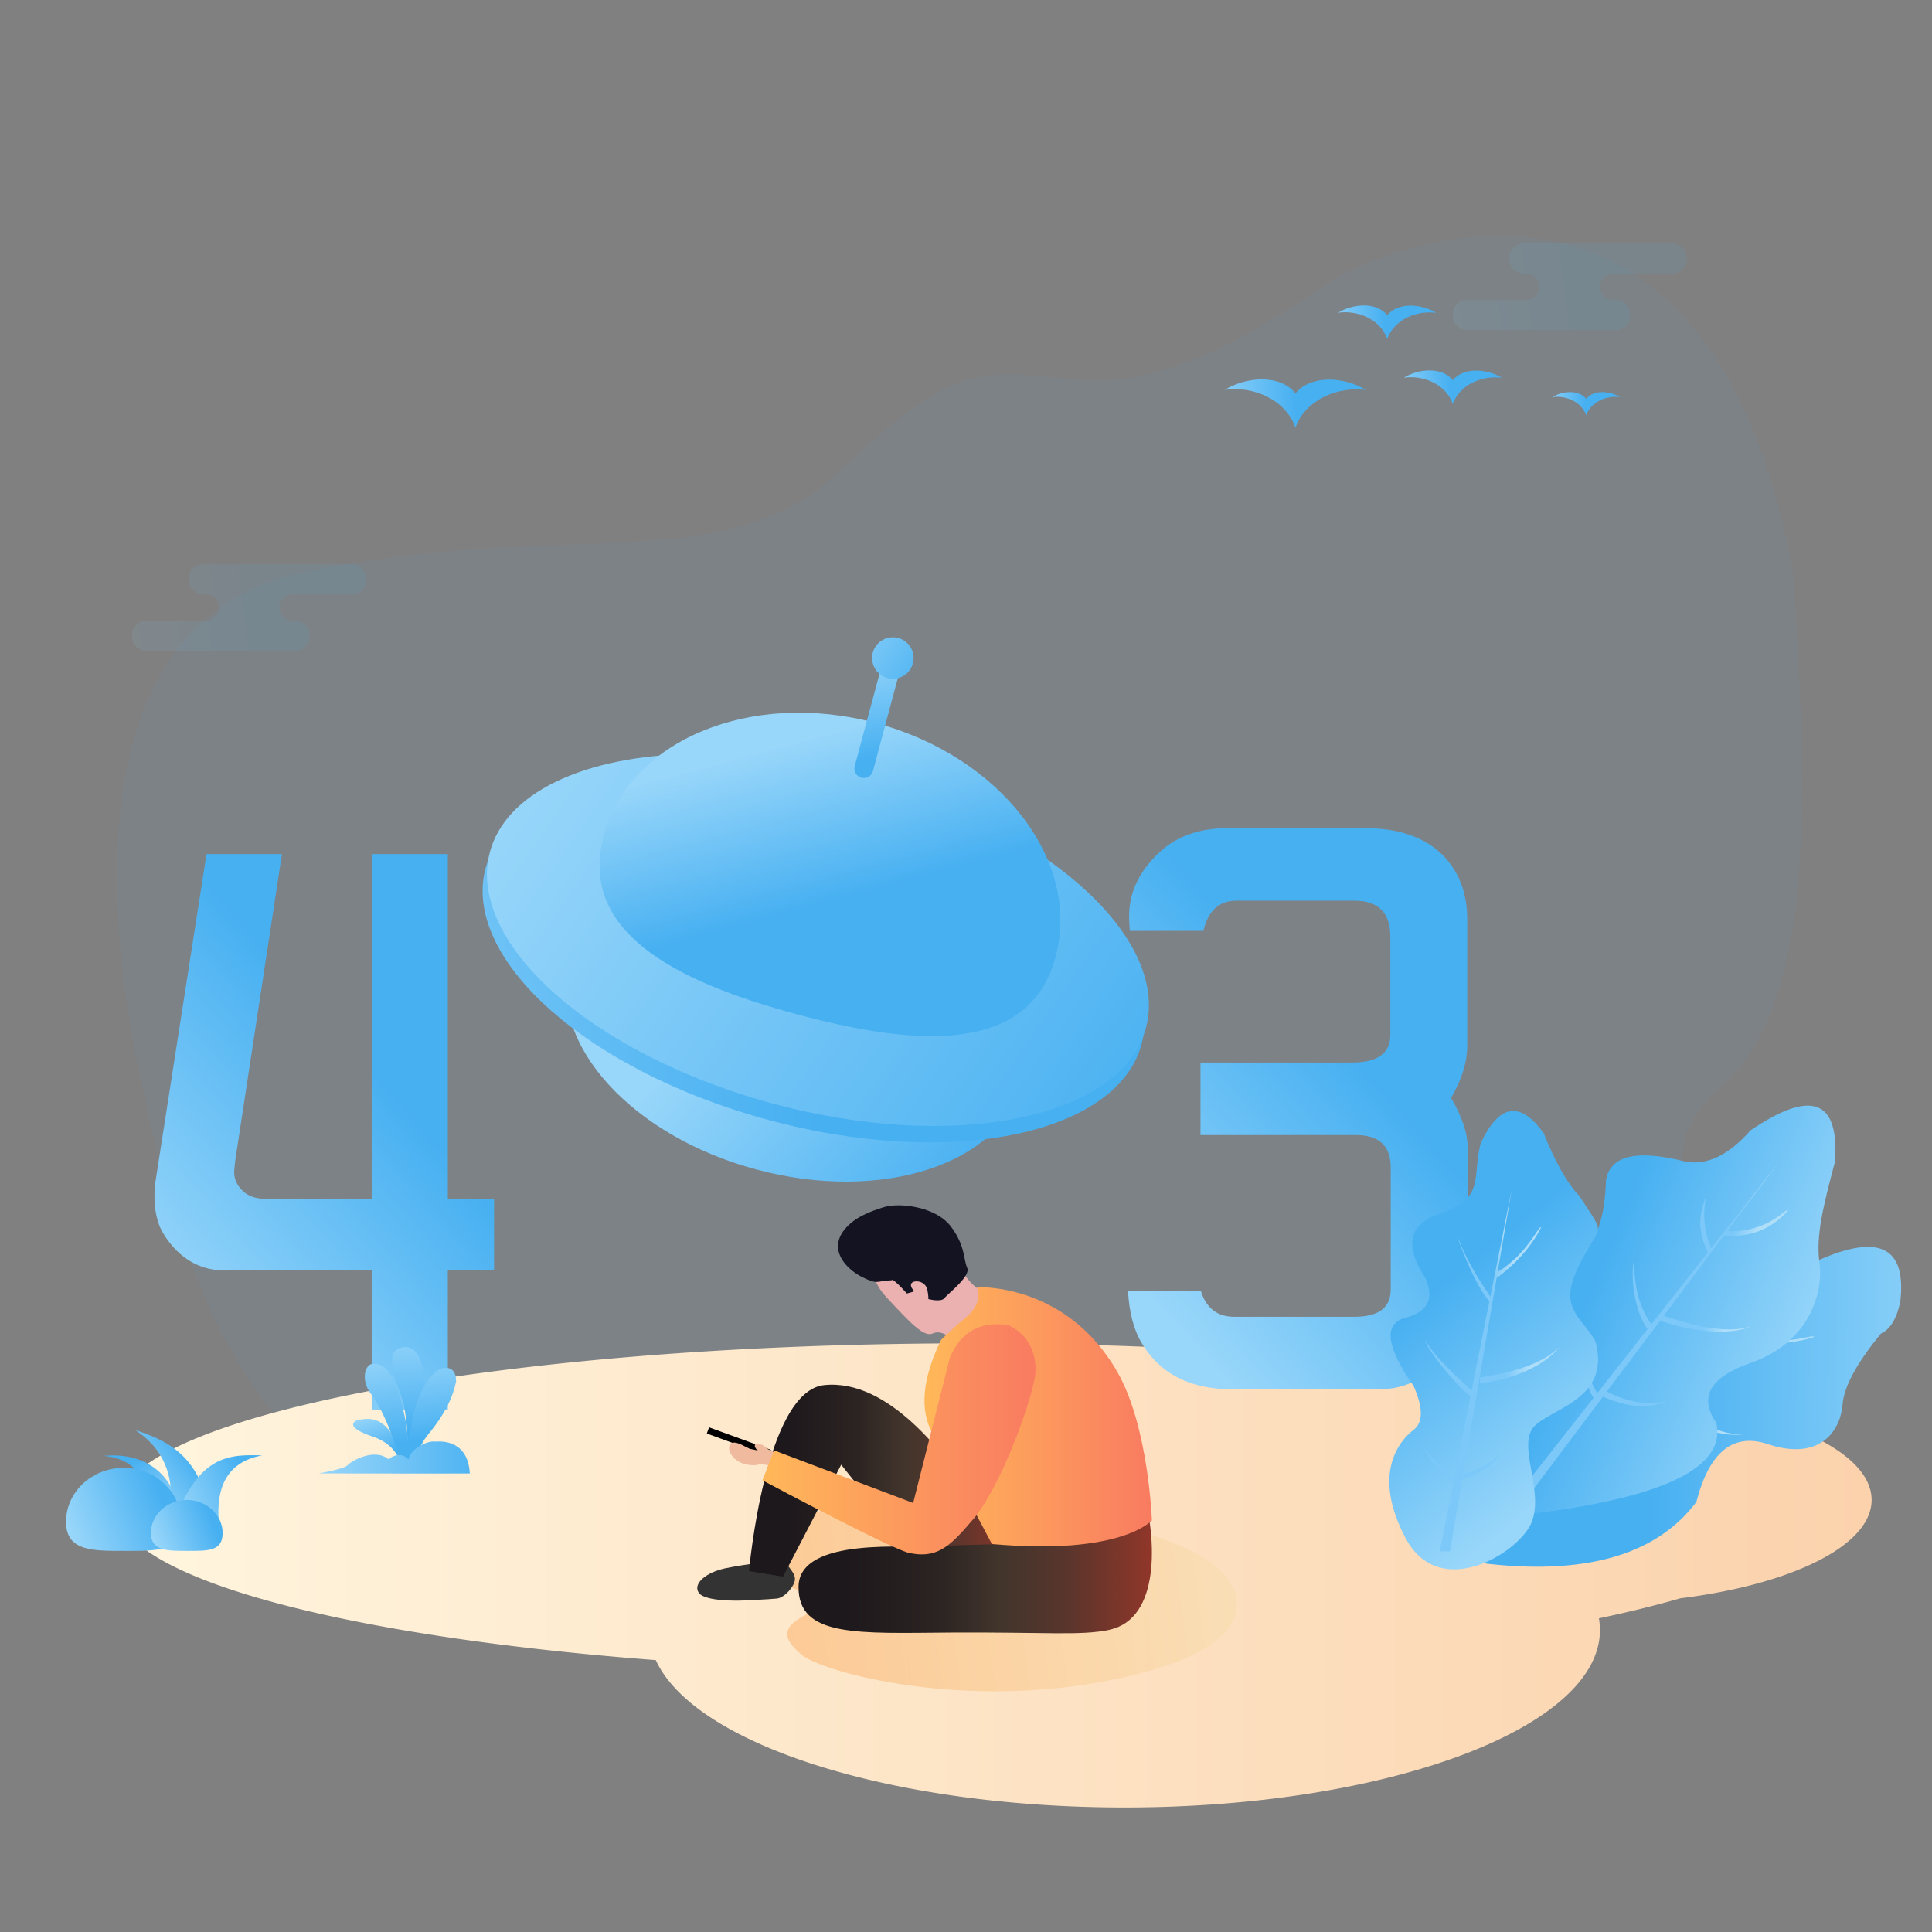 <svg xmlns="http://www.w3.org/2000/svg" xmlns:xlink="http://www.w3.org/1999/xlink" viewBox="0 0 1024 1024">
    <rect x="0" y="0" width="1024" height="1024" fill="#808080" stroke="none"/>
    <defs>
        <style>
            .cls-1{fill:#fff;fill-opacity:0;}.cls-2{fill:#47b0f1;opacity:0.05;}.cls-2,.cls-3,.cls-34,.cls-4{isolation:isolate;}.cls-3,.cls-4{opacity:0.1;}.cls-3{fill:url(#未命名的渐变_30);}.cls-4{fill:url(#未命名的渐变_30-2);}.cls-5{fill:url(#未命名的渐变_3);}.cls-6{fill:url(#未命名的渐变_30-3);}.cls-7{fill:url(#未命名的渐变_30-4);}.cls-8{fill:url(#未命名的渐变_30-5);}.cls-9{fill:url(#未命名的渐变_30-6);}.cls-10{fill:url(#未命名的渐变_30-7);}.cls-11{fill:url(#未命名的渐变_30-8);}.cls-12{fill:url(#未命名的渐变_30-9);}.cls-13{fill:url(#未命名的渐变_30-10);}.cls-14{fill:url(#未命名的渐变_12);}.cls-15{fill:url(#未命名的渐变_30-11);}.cls-16{fill:url(#未命名的渐变_30-12);}.cls-17{fill:url(#未命名的渐变_30-13);}.cls-18{fill:url(#未命名的渐变_30-14);}.cls-19{fill:url(#未命名的渐变_30-15);}.cls-20{fill:url(#未命名的渐变_30-16);}.cls-21{fill:url(#未命名的渐变_30-17);}.cls-22{fill:url(#未命名的渐变_30-18);}.cls-23{fill:url(#未命名的渐变_30-19);}.cls-24{fill:url(#未命名的渐变_30-20);}.cls-25{fill:url(#未命名的渐变_30-21);}.cls-26{fill:url(#未命名的渐变_30-22);}.cls-27{fill:url(#未命名的渐变_30-23);}.cls-28{fill:url(#未命名的渐变_30-24);}.cls-29{fill:url(#未命名的渐变_31);}.cls-30{fill:url(#未命名的渐变_30-25);}.cls-31{fill:url(#未命名的渐变_31-2);}.cls-32{fill:url(#未命名的渐变_30-26);}.cls-33{fill:url(#未命名的渐变_31-3);}.cls-34{opacity:0.4;fill:url(#未命名的渐变_32);}.cls-35{fill:#ebb0b0;}.cls-36{fill:#131322;}.cls-37{fill:#333;}.cls-38{fill:url(#未命名的渐变_34);}.cls-39{fill:url(#未命名的渐变_34-2);}.cls-40{fill:url(#未命名的渐变_36);}.cls-41{fill-rule:evenodd;}.cls-42{fill:#efba9e;}.cls-43{fill:url(#未命名的渐变_36-2);}
        </style>
        <linearGradient id="未命名的渐变_30" x1="212.14" y1="933.32" x2="212.78" y2="933.35"
                        gradientTransform="matrix(124, 0, 0, -46, -26252, 43255.93)" gradientUnits="userSpaceOnUse">
            <stop offset="0" stop-color="#98d6fa"></stop>
            <stop offset="1" stop-color="#47b0f1"></stop>
        </linearGradient>
        <linearGradient id="未命名的渐变_30-2" x1="212.14" y1="933.32" x2="212.78" y2="933.35"
                        gradientTransform="matrix(124, 0, 0, -46, -25552, 43085.93)"
                        xlink:href="#未命名的渐变_30"></linearGradient>
        <linearGradient id="未命名的渐变_3" x1="213.77" y1="931.76" x2="214.77" y2="931.76"
                        gradientTransform="matrix(930, 0, 0, -246, -198744, 230046.9)" gradientUnits="userSpaceOnUse">
            <stop offset="0" stop-color="#fff5de"></stop>
            <stop offset="1" stop-color="#fbd2ac"></stop>
        </linearGradient>
        <linearGradient id="未命名的渐变_30-3" x1="211.01" y1="934.89" x2="211.64" y2="934.91"
                        gradientTransform="matrix(74.87, 0, 0, -25.58, -15158.72, 24124.51)"
                        xlink:href="#未命名的渐变_30"></linearGradient>
        <linearGradient id="未命名的渐变_30-4" x1="209.74" y1="936.45" x2="210.38" y2="936.47"
                        gradientTransform="matrix(51.89, 0, 0, -17.72, -10147.3, 16802.7)"
                        xlink:href="#未命名的渐变_30"></linearGradient>
        <linearGradient id="未命名的渐变_30-5" x1="209.74" y1="936.45" x2="210.38" y2="936.47"
                        gradientTransform="matrix(51.89, 0, 0, -17.72, -10182.09, 16768.22)"
                        xlink:href="#未命名的渐变_30"></linearGradient>
        <linearGradient id="未命名的渐变_30-6" x1="207.92" y1="938.7" x2="208.55" y2="938.72"
                        gradientTransform="matrix(35.97, 0, 0, -12.29, -6661.82, 11746.33)"
                        xlink:href="#未命名的渐变_30"></linearGradient>
        <linearGradient id="未命名的渐变_30-7" x1="213.02" y1="931.26" x2="213.41" y2="931.82"
                        gradientTransform="matrix(180, 0, 0, -294.41, -38224.14, 274895.85)"
                        xlink:href="#未命名的渐变_30"></linearGradient>
        <linearGradient id="未命名的渐变_30-8" x1="213.43" y1="931.63" x2="214.09" y2="931.42"
                        gradientTransform="matrix(0, 248, 160, 0, -148632.29, -52423.42)"
                        xlink:href="#未命名的渐变_30"></linearGradient>
        <linearGradient id="未命名的渐变_30-9" x1="212.83" y1="931.42" x2="213.87" y2="931.57"
                        gradientTransform="matrix(0, 360, 180, 0, -167250.51, -76483.16)"
                        xlink:href="#未命名的渐变_30"></linearGradient>
        <linearGradient id="未命名的渐变_30-10" x1="213.36" y1="931.66" x2="214.46" y2="931.46"
                        gradientTransform="matrix(0, 360, 180, 0, -167248.18, -76491.85)"
                        xlink:href="#未命名的渐变_30"></linearGradient>
        <linearGradient id="未命名的渐变_12" x1="213.3" y1="931.84" x2="213.61" y2="931.49"
                        gradientTransform="matrix(239.55, 64.19, 41.41, -154.55, -89295.59, 130726.9)"
                        gradientUnits="userSpaceOnUse">
            <stop offset="0" stop-color="#98d6fa"></stop>
            <stop offset="1" stop-color="#47b0f1"></stop>
        </linearGradient>
        <linearGradient id="未命名的渐变_30-11" x1="191.46" y1="932.49" x2="191.52" y2="931.54"
                        gradientTransform="matrix(9.66, 2.59, 17.08, -63.75, -17302.86, 59292.27)"
                        xlink:href="#未命名的渐变_30"></linearGradient>
        <linearGradient id="未命名的渐变_30-12" x1="202.57" y1="933.34" x2="205.29" y2="932.39"
                        gradientTransform="matrix(21.25, 5.69, 5.69, -21.25, -9174.32, 19009.78)"
                        xlink:href="#未命名的渐变_30"></linearGradient>
        <linearGradient id="未命名的渐变_30-13" x1="213.02" y1="931.26" x2="213.4" y2="931.83"
                        gradientTransform="matrix(180, 0, 0, -297.4, -37708.14, 277672.78)"
                        xlink:href="#未命名的渐变_30"></linearGradient>
        <linearGradient id="未命名的渐变_30-14" x1="209.44" y1="933.56" x2="209.04" y2="934.33"
                        gradientTransform="matrix(40.38, 0, 0, -36.25, -8372.81, 34644.73)"
                        xlink:href="#未命名的渐变_30"></linearGradient>
        <linearGradient id="未命名的渐变_30-15" x1="208.91" y1="932.9" x2="209.47" y2="933.41"
                        gradientTransform="matrix(40.64, 0, 0, -50, -8411.77, 47442.49)"
                        xlink:href="#未命名的渐变_30"></linearGradient>
        <linearGradient id="未命名的渐变_30-16" x1="209.46" y1="933.63" x2="210.31" y2="933.93"
                        gradientTransform="matrix(46.95, 0, 0, -36.71, -9740.84, 35073.15)"
                        xlink:href="#未命名的渐变_30"></linearGradient>
        <linearGradient id="未命名的渐变_30-17" x1="210.5" y1="933.26" x2="211.35" y2="933.52"
                        gradientTransform="matrix(61, 0, 0, -44, -12805, 41871.15)"
                        xlink:href="#未命名的渐变_30"></linearGradient>
        <linearGradient id="未命名的渐变_30-18" x1="208.38" y1="934.55" x2="209.23" y2="934.8"
                        gradientTransform="matrix(38, 0, 0, -27, -7838, 26046.03)"
                        xlink:href="#未命名的渐变_30"></linearGradient>
        <linearGradient id="未命名的渐变_30-19" x1="206.13" y1="935.52" x2="206.41" y2="934.66"
                        gradientTransform="matrix(26.15, 0, 0, -25.6, -5193.95, 24698.19)"
                        xlink:href="#未命名的渐变_30"></linearGradient>
        <linearGradient id="未命名的渐变_30-20" x1="205.12" y1="933.62" x2="205.17" y2="932.72"
                        gradientTransform="matrix(22.89, 0, 0, -55.89, -4491.28, 52896.3)"
                        xlink:href="#未命名的渐变_30"></linearGradient>
        <linearGradient id="未命名的渐变_30-21" x1="202.23" y1="933.48" x2="202.25" y2="932.58"
                        gradientTransform="matrix(17.45, 0, 0, -61.12, -3312.56, 57758.27)"
                        xlink:href="#未命名的渐变_30"></linearGradient>
        <linearGradient id="未命名的渐变_30-22" x1="205.85" y1="933.71" x2="205.91" y2="932.81"
                        gradientTransform="matrix(24.86, 0, 0, -52.9, -4889.55, 50108.37)"
                        xlink:href="#未命名的渐变_30"></linearGradient>
        <linearGradient id="未命名的渐变_30-23" x1="211.33" y1="936.68" x2="212.46" y2="936.68"
                        gradientTransform="matrix(80, 0, 0, -17.01, -16737, 16706.48)"
                        xlink:href="#未命名的渐变_30"></linearGradient>
        <linearGradient id="未命名的渐变_30-24" x1="214.58" y1="932.13" x2="215.22" y2="932.2"
                        gradientTransform="matrix(-269.22, 47.47, -27.01, -153.15, 83994.06, 133295.27)"
                        xlink:href="#未命名的渐变_30"></linearGradient>
        <linearGradient id="未命名的渐变_31" x1="217.29" y1="931.06" x2="217.46" y2="930.99"
                        gradientTransform="translate(-114497.85 137997.39) rotate(-135) scale(71.08 191.9)"
                        gradientUnits="userSpaceOnUse">
            <stop offset="0.03" stop-color="#afdef9"></stop>
            <stop offset="1" stop-color="#7cc9f9"></stop>
        </linearGradient>
        <linearGradient id="未命名的渐变_30-25" x1="215.14" y1="931.63" x2="215.68" y2="931.87"
                        gradientTransform="translate(44752.42 202726.53) rotate(180) scale(203.58 216.82)"
                        xlink:href="#未命名的渐变_30"></linearGradient>
        <linearGradient id="未命名的渐变_31-2" x1="217.49" y1="931.52" x2="217.63" y2="931.46"
                        gradientTransform="matrix(-64.64, -31.53, 95, -194.77, -73514.77, 188972.42)"
                        xlink:href="#未命名的渐变_31"></linearGradient>
        <linearGradient id="未命名的渐变_30-26" x1="216.3" y1="931.36" x2="216.51" y2="931.93"
                        gradientTransform="translate(24742.61 227069.33) rotate(180) scale(110.66 242.94)"
                        xlink:href="#未命名的渐变_30"></linearGradient>
        <linearGradient id="未命名的渐变_31-3" x1="217.28" y1="931.99" x2="217.45" y2="931.92"
                        gradientTransform="translate(16251.62 179548.1) rotate(180) scale(71.08 191.9)"
                        xlink:href="#未命名的渐变_31"></linearGradient>
        <linearGradient id="未命名的渐变_32" x1="214.79" y1="932.46" x2="215.79" y2="932.46"
                        gradientTransform="matrix(-249.25, 35.03, -15.45, -109.92, 68593.58, 95797.85)"
                        gradientUnits="userSpaceOnUse">
            <stop offset="0" stop-color="#f5dda7"></stop>
            <stop offset="1" stop-color="#fa9a41"></stop>
        </linearGradient>
        <linearGradient id="未命名的渐变_34" x1="216.37" y1="932.2" x2="215.5" y2="932.2"
                        gradientTransform="translate(31223.68 103857.23) rotate(180) scale(142.38 110.56)"
                        gradientUnits="userSpaceOnUse">
            <stop offset="0" stop-color="#1d181c"></stop>
            <stop offset="0.3" stop-color="#2c2422"></stop>
            <stop offset="0.5" stop-color="#42352c"></stop>
            <stop offset="0.7" stop-color="#57352c"></stop>
            <stop offset="1" stop-color="#923629"></stop>
        </linearGradient>
        <linearGradient id="未命名的渐变_34-2" x1="216.01" y1="932.56" x2="215.14" y2="932.56"
                        gradientTransform="translate(40905.58 72517.44) rotate(180) scale(187.29 76.87)"
                        xlink:href="#未命名的渐变_34"></linearGradient>
        <linearGradient id="未命名的渐变_36" x1="216.78" y1="932.04" x2="215.78" y2="932.04"
                        gradientTransform="translate(26622.77 128809.09) rotate(180) scale(120.55 137.39)"
                        gradientUnits="userSpaceOnUse">
            <stop offset="0" stop-color="#ffb859"></stop>
            <stop offset="1" stop-color="#f97b61"></stop>
        </linearGradient>
        <linearGradient id="未命名的渐变_36-2" x1="216.48" y1="932.13" x2="215.48" y2="932.13"
                        gradientTransform="translate(31735.42 114466.32) rotate(180) scale(144.73 121.98)"
                        xlink:href="#未命名的渐变_36"></linearGradient>
    </defs>
    <g id="图层_2">
        <g id="图层_1-2">
            <g id="_403">
                <rect id="矩形" class="cls-1" width="1024" height="1024"></rect>
                <g id="背景">
                    <path id="路径-58" class="cls-2"
                          d="M76.8,581.77c-7.68-33.1-57.62-248.62,83.6-278.26s224.65,4.88,286.7-55.46,77.52-50.44,128.49-46.45S685.63,162,705.47,149,904.53,51.69,950.35,303.51c7.24,108.87,13.26,227-37.44,271.73s.93,84.91,37.44,89.38S933.28,745.53,849,778.9C792.88,804.06,430.19,876.18,213,802,108.11,757.12,84.47,614.86,76.8,581.77Z"></path>
                    <path id="形状结合" class="cls-3"
                          d="M158,329v.15a7.51,7.51,0,0,1,6,7.35v1a7.5,7.5,0,0,1-7.5,7.5h-79a7.5,7.5,0,0,1-7.5-7.5v-1a7.5,7.5,0,0,1,7.5-7.5H109a7,7,0,0,0,7-6.76V322a7,7,0,0,0-6.76-7H106v-.15a7.5,7.5,0,0,1-6-7.35v-1a7.5,7.5,0,0,1,7.5-7.5h79a7.5,7.5,0,0,1,7.5,7.5v1a7.5,7.5,0,0,1-7.5,7.5H155a7,7,0,0,0-7,6.76V322a7,7,0,0,0,6.76,7H158Z"></path>
                    <path id="形状结合-2" class="cls-4"
                          d="M858,159v.15a7.51,7.51,0,0,1,6,7.35v1a7.5,7.5,0,0,1-7.5,7.5h-79a7.5,7.5,0,0,1-7.5-7.5v-1a7.5,7.5,0,0,1,7.5-7.5H809a7,7,0,0,0,7-6.76V152a7,7,0,0,0-6.76-7H806v-.15a7.5,7.5,0,0,1-6-7.35v-1a7.5,7.5,0,0,1,7.5-7.5h79a7.5,7.5,0,0,1,7.5,7.5v1a7.5,7.5,0,0,1-7.5,7.5H855a7,7,0,0,0-7,6.76V152a7,7,0,0,0,6.76,7H858Z"></path>
                    <path id="形状结合-3" class="cls-5"
                          d="M514.52,712c131.1,0,249.26,10.79,331.78,28,80.76.65,145.7,25,145.7,55,0,24.23-42.45,44.8-101.39,52.13-13,3.75-27.41,7.3-43.16,10.62A35.34,35.34,0,0,1,848,864c0,51.91-112.82,94-252,94-124.65,0-228.17-33.76-248.41-78.11C180.2,867.13,62,835.72,62,799,62,751,264.37,712,514.52,712Z"></path>
                    <g id="大雁">
                        <path id="路径" class="cls-6"
                              d="M686.61,226.65v-.1c-5.33-15-22.7-22.11-37.44-19.93,10.93-6.79,29-8.6,37.44,1.82v.09c8.46-10.33,26.59-8.61,37.43-1.82-14.72-2.08-32.09,5-37.43,19.93Z"></path>
                        <path id="路径-2" class="cls-7"
                              d="M770,214.11V214c-3.7-10.42-15.73-15.31-25.94-13.81,7.57-4.71,20.07-6,25.94,1.26v.06c5.87-7.16,18.44-6,26-1.26-10.21-1.44-22.24,3.46-26,13.82Z"></path>
                        <path id="路径-3" class="cls-8"
                              d="M735.24,179.63v-.06c-3.7-10.43-15.73-15.32-26-13.82,7.58-4.71,20.08-6,26,1.26v.06c5.87-7.15,18.43-6,26-1.25-10.22-1.45-22.24,3.45-26,13.81Z"></path>
                        <path id="路径-4" class="cls-9"
                              d="M840.72,220.07v0c-2.56-7.23-10.9-10.63-18-9.58,5.25-3.26,13.91-4.14,18,.87v0c4.08-5,12.78-4.13,18-.87C851.63,209.49,843.29,212.89,840.72,220.07Z"></path>
                    </g>
                </g>
                <g id="_404">
                    <path id="_4" class="cls-10"
                          d="M237.36,747.09v-73.7h24.5v-38h-24.5V452.68H197v182.7H140.71q-6.75,0-11-3.27-5.59-4.64-5.59-10.81a86.53,86.53,0,0,1,1-9.07h0l24.31-159.55H109.45l-27,173.25a52.79,52.79,0,0,0-.58,7.72q0,12.74,5,20.64,12.15,19.1,32.61,19.1H197v73.7Z"></path>
                    <g id="编组-71">
                        <ellipse id="椭圆形" class="cls-11" cx="421.62" cy="542.58" rx="80" ry="124"
                                 transform="translate(-211.59 809.41) rotate(-75)"></ellipse>
                        <ellipse id="椭圆形备份-7" class="cls-12" cx="431.2" cy="506.84" rx="90" ry="180"
                                 transform="translate(-169.97 792.17) rotate(-75)"></ellipse>
                        <ellipse id="椭圆形备份-8" class="cls-13" cx="433.53" cy="498.15" rx="90" ry="180"
                                 transform="translate(-159.85 787.98) rotate(-75)"></ellipse>
                        <path id="椭圆形-2" class="cls-14"
                              d="M422.92,537.75C489.07,555.48,546,557.61,559.54,507s-29.06-106-95.21-123.77-130.77,9-144.34,59.59S356.77,520,422.92,537.75Z"></path>
                        <path id="矩形-2" class="cls-15"
                              d="M473.65,348.43h0a5,5,0,0,1,3.53,6.12l-14.49,54.1a5,5,0,0,1-6.13,3.53h0a5,5,0,0,1-3.53-6.12L467.52,352A5,5,0,0,1,473.65,348.43Z"></path>
                        <circle id="椭圆形-3" class="cls-16" cx="473.23" cy="348.77" r="11"></circle>
                    </g>
                    <path id="_3" class="cls-17"
                          d="M597.86,684.28h38.62q4.29,13.65,17.74,13.65H717.8q19.31,0,19.31-14.43V618.75q0-17.16-18.53-17.16h-82.3V563.17h80.15q20.49,0,20.48-14.62V496.48q0-19.11-19.11-19.11H655.39q-13.85,0-17.55,16h-39q-.39-4.49-.39-7.8,0-18.92,16.19-33.94,13.65-12.67,35.88-12.67h73.13q26.13,0,40.37,13.65,13.65,13.26,13.65,34.71V554q0,13.46-8.58,27.88,8.77,15,8.77,26.14v80.15q0,20.48-13.26,33.35-15.4,14.82-33.15,14.82h-78.2q-33.74,0-48.17-24.57Q598.84,701.43,597.86,684.28Z"></path>
                </g>
                <g id="石头">
                    <path id="路径-38" class="cls-18"
                          d="M77.4,807.52q4.35-33.32-22.4-35.89c24.14-2.3,40.12,12.39,40.38,35.89Q87.88,807.78,77.4,807.52Z"></path>
                    <path id="路径-39" class="cls-19"
                          d="M89.12,807.65Q96.19,774,71.73,758c20.82,6.57,35.78,16.44,40.64,49.65A190.3,190.3,0,0,1,89.12,807.65Z"></path>
                    <path id="路径-40" class="cls-20"
                          d="M116.07,808q-3.13-31.95,22.93-36.61c-16.11-.4-34.09-1.48-46.95,36.61Q108.4,807.47,116.07,808Z"></path>
                    <path id="椭圆形-4" class="cls-21"
                          d="M66.41,822c16.85,0,29.59.41,29.59-15.39S82.34,778,65.5,778,35,790.81,35,806.61,49.57,822,66.41,822Z"></path>
                    <path id="椭圆形备份-6" class="cls-22"
                          d="M99.57,822c10.49,0,18.43.25,18.43-9.44S109.49,795,99,795s-19,7.86-19,17.56S89.07,822,99.57,822Z"></path>
                </g>
                <g id="草">
                    <path id="路径-43" class="cls-23"
                          d="M212.91,777.63q-2.52-11.46-14.71-16c-9.28-3-14.37-6.53-8.56-9.1,4.9-.39,15.36-4.21,23.27,18.61A13.09,13.09,0,0,1,212.91,777.63Z"></path>
                    <path id="路径-44" class="cls-24"
                          d="M213.32,778.84q-7.33-27.36-16.66-40c-4.56-5.73-4.24-13.94,0-15.8C201,722.6,209,721.85,215,753.29c.39,2.16,2.51,14.82,0,23A5.12,5.12,0,0,1,213.32,778.84Z"></path>
                    <path id="路径-45" class="cls-25"
                          d="M214.45,774.72q3.31-12.24-.85-32c-4.24-12.74-11.47-28.41,1.72-28.77,5.35.73,11.81,6.34,9.37,34.29-1.49,11.28-4.08,18-6.79,26.43A3.92,3.92,0,0,1,214.45,774.72Z"></path>
                    <path id="路径-46" class="cls-26"
                          d="M217,777.89q-1.34-34.62,12.67-49.7c2.52-3.35,12.11-6.5,12.08,4-1,4.52-3.15,14.19-15.5,28.93-4.07,5.32-6.74,13.09-6.77,14.92C219.49,777.28,218.67,777.89,217,777.89Z"></path>
                    <path id="路径-47" class="cls-27"
                          d="M169,780.94q13.86-2.58,15.29-4.39c1.43-1.8,14-9.54,21.85-3,1.71-2.2,7.18-3.9,10.32,0,1.43-6.16,10.37-10.11,14.26-9.47,4.38-.34,17.31-.2,18.28,16.88Q243.71,781.06,169,780.94Z"></path>
                </g>
                <g id="绿植">
                    <path id="路径-61" class="cls-28"
                          d="M963.2,668.24q49-22,44,21.64-2.84,13.54-10.24,16.92-19.26,23.46-20.37,37.61c-1.11,14.14-12.11,30.17-39.66,21q-27.56-9.17-37.84,30.68Q868.07,837.26,790,829t9.94-72q23.92-9.43,36.53-11.67t12.36-27.51q0-15.82,22.92-23.11T891,671.56q15.22-22.42,36.33-6.4T963.2,668.24Z"></path>
                    <path id="形状结合-4" class="cls-29"
                          d="M964.74,683.35l-48.28,32.22q3.69-19.37,8.82-31.4c5.07-11.87-10.59,19.79-10.8,32.72l-40.24,26.86.11-.15q-1.67-25.94,1.34-36.21c-2.69,3.6-5.55,29.38-4,38l-37,24.71.34-.42s-1.9-14.27-.22-21.47c-1.67,2-2.78,17-2.3,23.34L802,792l3.87,3.87,31.54-22.33c8.52,5,20.21,5.79,25.86,5.27q-15.66-1.44-22.89-7.2a13.2,13.2,0,0,1-2.5,1.6l88.82-62.89a8.77,8.77,0,0,0-.56.68q19.74,2.79,35.44-2.38c-.84-1.67-14.75,4.84-33.12.45ZM923.4,760.21q-15.81.45-41.17-18.27a23.15,23.15,0,0,1-2.22,2.21C896,756.77,913.13,761.74,923.4,760.21Z"></path>
                    <path id="路径-65" class="cls-30"
                          d="M927.8,599.12q48.26-32.83,44.79,16.51c-6.19,23.57-10.25,39.33-8.22,53.77s-4.32,41.75-36.57,53q-32.25,11.21-18.11,31.79,7.09,31.62-78.23,45.38c-85.32,13.77-65-17.87-43.06-52.16,15.87-15.88,18-25.58,18-37.72s-11.62-32,21.76-40.24q22-5,23.05-44,3.46-19.59,42-9.8Q910.33,618.93,927.8,599.12Z"></path>
                    <path id="形状结合-5" class="cls-31"
                          d="M942.44,616.59l-35.44,45-.07-.17a44.63,44.63,0,0,1-2.35-28.28l.08-.31,0,0c-2.33,7.27-6.81,15.94.61,30.93l-30,38.18-.2-.27q-9-12.72-9-33.45c-1.38,4.29-1.41,24,7.16,36.26L846.62,738.4c-1.68-2.61-5.88-10-5.88-18.16-.89,5.65-1,13.22,3.9,20.68l-39.27,49.92h6.23l38-50.55c18.38,7.85,28.69,4.56,33.8,2.26q-14.94,3.66-31.71-5l28.86-38.44c-.15.3-.32.6-.5.92,19.21,6.73,39.16,7.52,48.37,2.73q-14.8,5.58-47-5.55l.44.15L914,654.47l-.18.51q21.2,1.31,33.84-13.48c-1.33-1.3-10.35,11.8-32.14,11Z"></path>
                    <path id="路径-96" class="cls-32"
                          d="M818.17,600.59q-18.63-25.89-33.35,5.26c-4.76,17.94,2.76,29.35-21.82,37.5q-24.57,8.16-7.44,34.15,7.17,16.35-10.57,20.91t4.26,36.22q7.63,17.36,0,23.2c-7.62,5.84-22.28,23.35-4.26,57.39s60.46,7.6,66.82-8.4-6.36-38.05,0-49,43.46-14.71,33.55-47.52c-8.25-13.42-19.73-17.3-8.2-40.16s14.46-13.67,0-36.19Q827.7,624.26,818.17,600.59Z"></path>
                    <path id="形状结合-6" class="cls-33"
                          d="M801.27,630.35l-11.35,56.91q-11.1-16.29-16-28.43c-4.81-12,6.51,21.48,15.5,30.77L780,737.05l0-.19q-19.51-17.16-24.65-26.55c.64,4.45,16.84,24.7,24.09,29.7l-8.7,43.65-.05-.54s-11.45-8.74-15.34-15c.25,2.61,10,13.95,14.87,18.13l-7.18,36h5.47L775,784.16c9.59-2.47,18.39-10.2,22-14.57q-12.09,10.06-21.27,11.11a13,13,0,0,1-.64,2.89l18.33-107.27c0,.29.05.59.09.88q15.93-12,23.37-26.75c-1.77-.58-7,13.85-23.09,23.73Zm25.12,83.57q-10.86,11.51-42,16.19a23.4,23.4,0,0,1,0,3.14C804.57,730.88,820.21,722.27,826.39,713.92Z"></path>
                </g>
                <g id="人物">
                    <path id="路径-5" class="cls-34"
                          d="M419.38,841.5c22.34,7,13.44,11.18,6,15.29-13.64,7.54-7.51,14.14-.57,20.21,10.27,9,86.93,30.63,170,12.22,77.51-17.16,65.83-48,45.91-62-16-11.24-86-36.74-165.94-31.23-48.12,3.3-68.78,11.56-72.79,17.93C395.42,824.47,394.51,833.71,419.38,841.5Z"></path>
                    <path id="路径-6" class="cls-35"
                          d="M523,685.94c-6.45-3-12.69-9.81-13.65-14.79s-9.51-28.74-29.33-24.23-23.49,26.26-10.51,40.29,20.27,21.74,24.83,19.57,9.78,2.22,12.86,5,14.56-18.52,14.56-18.52l3.31-4.1Z"></path>
                    <path id="路径-7" class="cls-36"
                          d="M451,648.24c-14.36,12.28-3,24.16,5.9,28.6s7.53,1.9,15.68,1.75c0,0,0-2.06,8.1,7l3.38-.95c1.22-.4-1.81-1.84-1.15-4.09s7.72-2.27,8.69,3.46.16,4.45.16,4.45,6.92,1.93,8.73-.37,14.19-11.7,12.15-16.1-.92-11.81-8.76-22.07-26.78-12.69-35.24-10.15S454.59,645.18,451,648.24Z"></path>
                    <path id="路径-8" class="cls-37"
                          d="M415.89,827.05c2.93,5,5.56,6.73,5.44,10.11s-5.37,9.7-9.61,10.11c-5.36.52-14.68.83-17.3,1s-20.66.66-24-4,3.37-10.9,14.51-13.15,27.4-4.16,27.4-4.16Z"></path>
                    <path id="Fill-1706" class="cls-38"
                          d="M513.46,789.89c-12.13-17.86-42.17-59.24-76.57-55.76C405.42,737.3,397,832.72,397,832.72l18,2.93,30.85-59.34L500,844.48l39.43-15.16Z"></path>
                    <path id="Fill-1708" class="cls-39"
                          d="M605.58,788.8c7.71,27,9.44,69.09-17.49,75-14.83,3.26-34.1,1.18-83.91,1.48C455,865.59,423,868,423.24,841s59.89-20.16,72.64-21.35,71.75-1.78,71.75-1.78Z"></path>
                    <path id="Fill-1709" class="cls-40"
                          d="M498.84,710.08s3.27-3.19,10.44-9.64c13.63-10,8.38-18.18,8.38-18.18s47.39-2.83,74.69,45.15c16.44,28.9,18.18,78.4,18.18,78.4s-16,18.77-84.8,12.54c0,0-20.66-39.33-31.33-58.3Q483.72,741.08,498.84,710.08Z"></path>
                    <polygon id="矩形-3" class="cls-41"
                             points="375.82 756.52 408.59 768.45 407.4 771.73 374.63 759.8 375.82 756.52"></polygon>
                    <path id="路径-50备份" class="cls-42"
                          d="M414.29,771.71q-3.45-1.79-7.28-3.63a11.56,11.56,0,0,0-3.06-2.26q-4-1.22-3.87.4a3.29,3.29,0,0,0,1.7,2.59l-4.47-.95-4.24-2.11q-6.75-3.16-6.64,2.39c.91,4.15,5.34,8.74,14.12,8.43q3.12-1,8.51.48Z"></path>
                    <path id="路径-3-2" class="cls-43"
                          d="M410.27,768.73,484,796.59l19.54-77.28q8.78-20.23,30.8-17c10.43,4.78,15.22,14.73,14.42,25.52s-16.23,56.06-31.91,76.2c-11.87,13.66-19,23.12-36.12,18.75q-13.23-4.53-76.61-38.19Z"></path>
                </g>
            </g>
        </g>
    </g>
</svg>